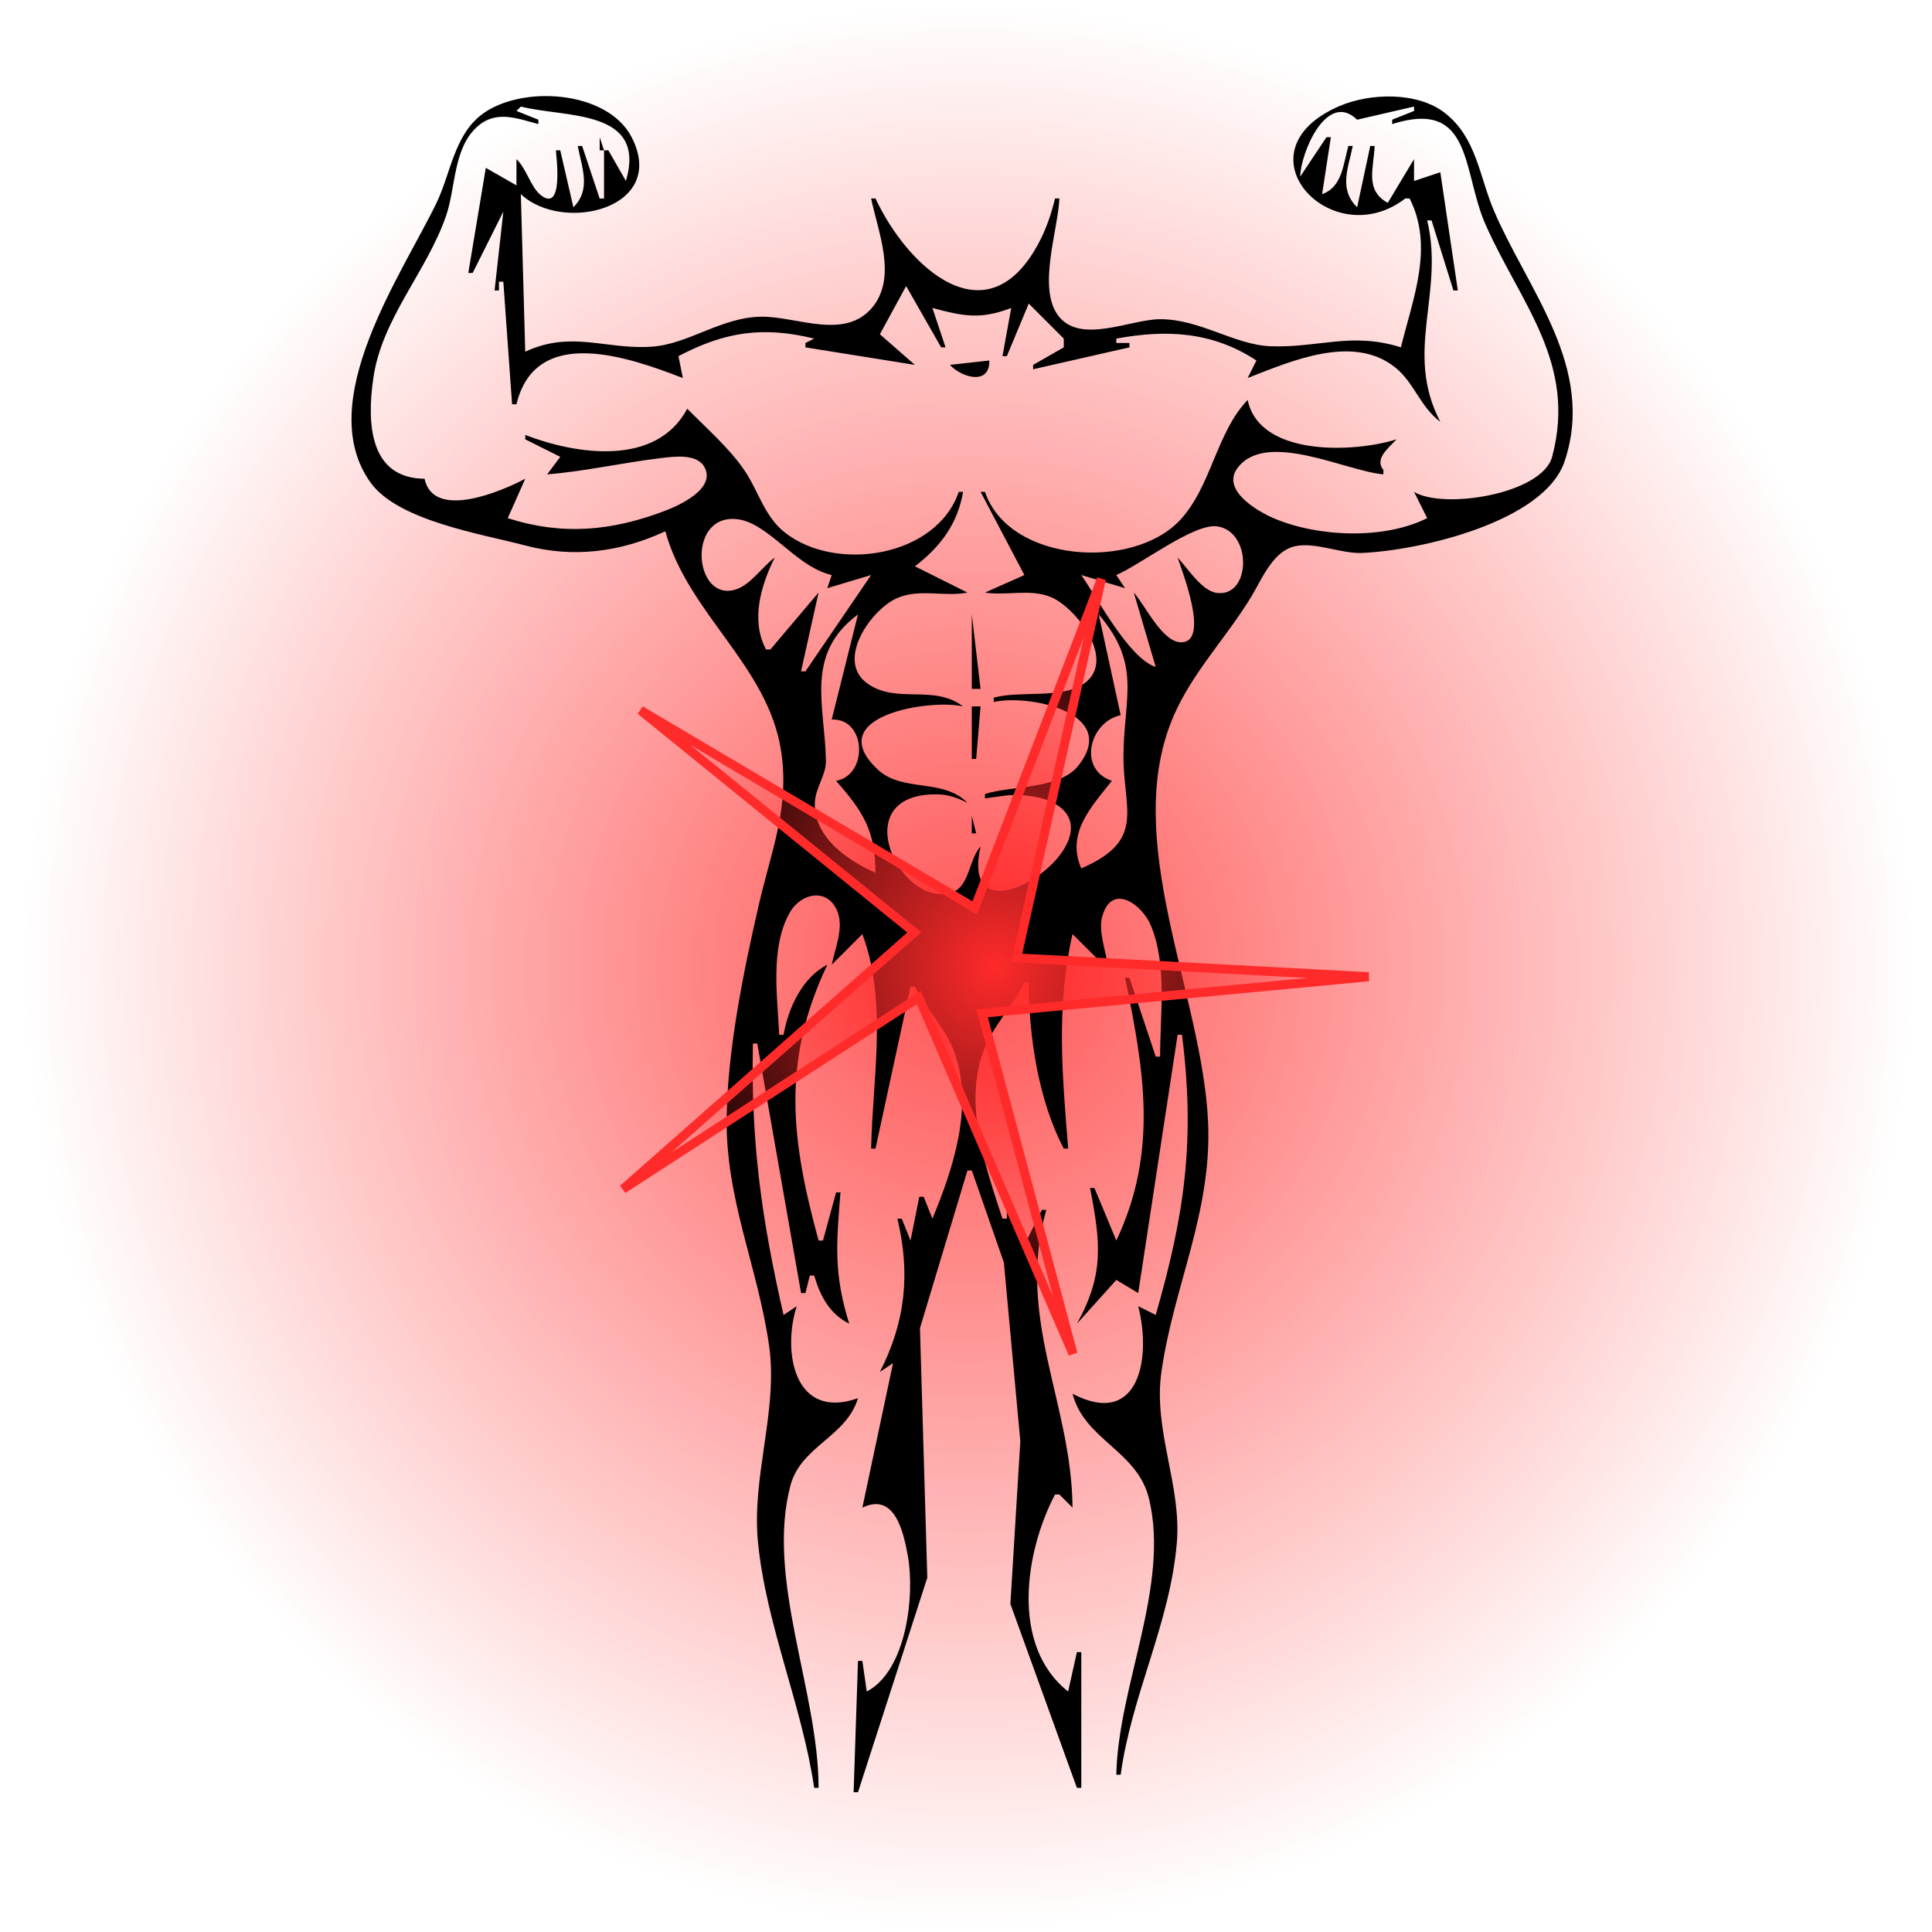 <?xml version="1.0" encoding="UTF-8" standalone="no"?>
<svg
   xmlns:dc="http://purl.org/dc/elements/1.1/"
   xmlns:cc="http://creativecommons.org/ns#"
   xmlns:rdf="http://www.w3.org/1999/02/22-rdf-syntax-ns#"
   xmlns:svg="http://www.w3.org/2000/svg"
   xmlns="http://www.w3.org/2000/svg"
   xmlns:xlink="http://www.w3.org/1999/xlink"
   xmlns:sodipodi="http://sodipodi.sourceforge.net/DTD/sodipodi-0.dtd"
   xmlns:inkscape="http://www.inkscape.org/namespaces/inkscape"
   cursor="default"
   version="1.1"
   viewBox="0 0 256 256"
   id="svg37"
   sodipodi:docname="snusnu_survivor.svg"
   inkscape:version="1.0.1 (3bc2e813f5, 2020-09-07)">
  <sodipodi:namedview
     pagecolor="#ffffff"
     bordercolor="#666666"
     borderopacity="1"
     objecttolerance="10"
     gridtolerance="10"
     guidetolerance="10"
     inkscape:pageopacity="0"
     inkscape:pageshadow="2"
     inkscape:window-width="1447"
     inkscape:window-height="1018"
     id="namedview39"
     showgrid="false"
     inkscape:zoom="2.90625"
     inkscape:cx="128"
     inkscape:cy="128"
     inkscape:window-x="0"
     inkscape:window-y="0"
     inkscape:window-maximized="0"
     inkscape:current-layer="svg37"
     inkscape:document-rotation="0" />
  <defs
     id="defs19">
    <linearGradient
       inkscape:collect="always"
       id="linearGradient862">
      <stop
         style="stop-color:#ff5555;stop-opacity:1;"
         offset="0"
         id="stop858" />
      <stop
         style="stop-color:#ff5555;stop-opacity:0;"
         offset="1"
         id="stop860" />
    </linearGradient>
    <linearGradient
       inkscape:collect="always"
       id="linearGradient854">
      <stop
         style="stop-color:#ff2a2a;stop-opacity:1;"
         offset="0"
         id="stop850" />
      <stop
         style="stop-color:#ff2a2a;stop-opacity:0;"
         offset="1"
         id="stop852" />
    </linearGradient>
    <linearGradient
       id="linearGradient828"
       x1="173.54"
       x2="139.41"
       y1="204.61"
       y2="178.91"
       gradientTransform="translate(-4.881,-1.085)"
       gradientUnits="userSpaceOnUse">
      <stop
         stop-color="#f2f2f2"
         offset="0"
         id="stop2" />
      <stop
         stop-color="#f9f9f9"
         offset="1"
         id="stop4" />
    </linearGradient>
    <linearGradient
       id="linearGradient830"
       x1="144.01"
       x2="119.27"
       y1="149.77"
       y2="137.3"
       gradientTransform="translate(-4.881,-1.085)"
       gradientUnits="userSpaceOnUse">
      <stop
         stop-color="#ececec"
         offset="0"
         id="stop7" />
      <stop
         stop-color="#f9f9f9"
         offset="1"
         id="stop9" />
    </linearGradient>
    <radialGradient
       id="radialGradient861"
       cx="128.29"
       cy="127.71"
       r="123.3"
       gradientTransform="matrix(1 0 0 1.019 0 -2.384)"
       gradientUnits="userSpaceOnUse">
      <stop
         stop-color="#ffd429"
         stop-opacity=".593"
         offset="0"
         id="stop12" />
      <stop
         stop-color="#ffe57a"
         stop-opacity=".561"
         offset=".552"
         id="stop14" />
      <stop
         stop-color="#f9f9f9"
         stop-opacity="0"
         offset="1"
         id="stop16" />
    </radialGradient>
    <radialGradient
       id="radialGradient861-1"
       cx="128.29"
       cy="127.71"
       r="123.3"
       gradientTransform="matrix(1.014,0,0,1.033,-1.765,-3.805)"
       gradientUnits="userSpaceOnUse">
      <stop
         stop-color="#ffd429"
         stop-opacity=".593"
         offset="0"
         id="stop12-4" />
      <stop
         stop-color="#ffe57a"
         stop-opacity=".561"
         offset=".552"
         id="stop14-6" />
      <stop
         stop-color="#f9f9f9"
         stop-opacity="0"
         offset="1"
         id="stop16-7" />
    </radialGradient>
    <radialGradient
       inkscape:collect="always"
       xlink:href="#linearGradient854"
       id="radialGradient856"
       cx="131.782"
       cy="128.066"
       fx="131.782"
       fy="128.066"
       r="49.633"
       gradientTransform="matrix(1,0,0,1.039,0,-4.983)"
       gradientUnits="userSpaceOnUse" />
    <radialGradient
       inkscape:collect="always"
       xlink:href="#linearGradient862"
       id="radialGradient864"
       cx="128.271"
       cy="128.059"
       fx="128.271"
       fy="128.059"
       r="124.978"
       gradientTransform="matrix(1,0,0,1.019,0,-2.389)"
       gradientUnits="userSpaceOnUse" />
  </defs>
  <ellipse
     cx="128.271"
     cy="128.059"
     rx="124.978"
     ry="127.309"
     fill="url(#radialGradient861)"
     id="ellipse21"
     style="fill:url(#radialGradient864);stroke-width:1.014;fill-opacity:1" />
  <path
     style="fill:#000000;stroke:none;stroke-width:0.58"
     d="m 88.159,70.395 c 2.98,10.895 13.55,17.756 15.322,29.008 1.188,7.541 -1.242,13.175 -2.89,20.305 -2.038,8.814 -4.199,19.363 -4.307,28.428 -0.129,10.823 4.13,19.706 5.625,30.168 1.226,8.583 -2.348,17.303 -1.467,26.107 1.097,10.973 5.838,21.569 7.443,32.489 h 0.58 c 0,-12.78 -6.992,-27.632 -3.737,-40.031 1.386,-5.281 7.414,-6.445 8.959,-11.603 -8.374,2.977 -10.079,-6.01 -8.122,-12.183 l -1.74,1.16 c -2.925,-12.756 -4.331,-22.888 -4.061,-35.97 h 0.58 l 5.802,33.069 h 0.58 l 0.58,-2.321 h 0.58 c 0.813,2.762 2.028,5.046 4.641,6.382 -2.077,-6.694 -1.71,-10.49 -1.16,-17.405 h -0.58 l -1.74,6.382 h -0.58 c -3.618,-13.256 -4.959,-23.668 1.16,-36.55 -3.325,1.7 -5.164,5.705 -5.802,9.283 h -0.58 c -0.218,-5.061 -1.234,-11.547 1.417,-16.212 1.496,-2.632 5.119,-3.336 6.347,-0.006 0.782,2.122 -0.368,4.831 -0.802,6.936 l 4.061,-4.061 c 3.361,9.016 1.353,19.055 1.16,28.428 h 0.58 l 4.641,-21.466 h 0.58 c 1.508,3.027 4.084,5.494 5.239,8.702 2.579,7.166 -0.178,15.452 -2.918,22.046 l -1.16,-2.901 h -0.58 l -1.16,5.802 -1.16,-2.901 h -0.58 c 1.736,7.27 1.082,13.647 -2.321,20.305 l 1.74,-1.16 -4.061,19.145 c 4.208,-2.022 5.408,2.962 6.024,6.382 0.954,5.288 -0.19,15.253 -5.444,17.985 l -0.58,-4.061 h -0.58 l -0.58,17.405 h 0.58 l 9.183,-28.428 -0.971,-33.069 6.291,-20.886 h 0.58 l 4.247,12.183 2.179,23.688 -1.316,21.564 8.814,24.367 h 0.58 v -17.985 h -0.58 l -1.16,5.221 c -7.729,-6.108 -5.665,-18.648 -1.74,-26.107 h 0.58 l 1.74,1.74 c -0.115,-13.937 -7.529,-25.045 -3.481,-39.451 h -0.58 l -2.321,4.641 -1.74,-5.802 h -0.58 v 2.321 h -0.58 c -2.221,-6.826 -5.139,-14.893 -2.582,-22.046 1.229,-3.439 3.928,-6.013 5.483,-9.283 h 0.58 c 0.004,7.157 1.278,15.662 4.641,22.046 h 0.58 c -0.77,-9.756 -1.624,-18.786 0.58,-28.428 l 4.061,4.061 h 0.58 c -0.251,-1.941 -1.246,-4.453 -0.711,-6.377 1.257,-4.523 5.268,-1.634 6.436,1.156 2.198,5.253 1.237,11.838 1.237,17.404 h -0.58 l -3.481,-10.443 h -0.58 c 2.536,12.293 4.407,23.046 -1.16,34.809 l -2.901,-6.962 h -0.58 c 1.403,7.236 1.894,11.425 -1.74,17.985 l 5.221,-5.802 2.901,1.74 5.221,-34.229 h 0.58 c 1.767,13.972 0.366,23.772 -3.481,37.13 l -2.321,-1.16 c 1.802,6.965 0.052,16.178 -8.702,11.603 1.605,6.17 8.592,7.511 10.138,13.924 2.778,11.525 -4.094,24.787 -4.337,36.55 h 0.58 c 1.416,-10.512 6.552,-20.079 7.441,-30.748 0.635,-7.618 -3.153,-14.876 -2.046,-22.626 1.633,-11.426 6.708,-21.123 6.185,-33.069 -0.745,-17.01 -11.687,-37.566 -4.518,-53.954 2.498,-5.708 7.008,-10.37 10.224,-15.664 1.337,-2.201 2.726,-5.692 5.362,-6.589 2.673,-0.909 6.401,0.877 9.259,0.764 7.684,-0.302 24.237,-4.11 26.92,-12.16 4.124,-12.372 -4.777,-22.541 -9.319,-33.069 -1.987,-4.605 -2.329,-9.805 -6.586,-13.101 -3.608,-2.793 -9.873,-2.63 -13.915,-0.893 -13.923,5.982 -1.09,19.786 8.702,12.253 h 0.58 c 3.233,6.431 0.465,13.132 -1.16,19.725 -6.537,-2.073 -10.906,0.087 -17.239,-0.144 -4.827,-0.176 -9.357,-3.594 -14.669,-3.586 -3.913,0.007 -10.581,3.39 -13.493,-0.464 -2.78,-3.679 -0.032,-11.295 0.15,-15.532 h -0.58 c -0.479,2.019 -1.14,3.956 -2.108,5.802 -6.842,13.047 -17.38,3.395 -21.679,-5.802 h -0.58 c 0.904,4.382 3.459,10.383 0.201,14.38 -3.63,4.454 -9.99,1.253 -14.705,1.287 -5.324,0.038 -9.629,3.612 -14.504,3.966 -6.135,0.446 -10.649,-2.21 -16.825,0.672 L 69.014,25.723 c 5.551,5.245 19.532,1.911 14.685,-7.534 -3.204,-6.241 -14.641,-6.963 -19.852,-3.023 -3.667,2.772 -4.123,7.813 -6.006,11.717 -4.548,9.43 -16.436,26.41 -8.725,37.076 3.663,5.067 14.691,6.787 20.478,8.318 6.381,1.688 12.617,0.887 18.565,-1.882 M 69.014,14.119 c 5.844,1.511 16.737,0.252 13.924,9.863 l -2.321,-4.061 h -0.58 v 6.382 h -0.58 l -2.321,-6.962 h -0.58 c 0.574,2.961 1.777,5.787 -0.58,8.122 l -1.74,-7.542 h -0.58 c 0.079,1.003 1.019,8.277 -1.985,5.946 -1.353,-1.051 -1.87,-3.471 -3.237,-4.786 v 3.481 l -4.061,-2.321 -2.321,13.924 h 0.58 l 4.061,-8.122 -1.16,10.443 h 0.58 v -1.16 h 0.58 l 1.16,16.244 h 0.58 c 2.556,-10.626 14.932,-6.225 22.046,-3.481 l -0.58,-2.901 c 6.164,-3.229 11.196,-3.993 17.985,-2.321 l -1.16,0.58 v 0.58 l 14.504,2.321 -4.641,-4.061 3.481,-6.382 4.641,8.122 h 0.58 l -1.74,-5.221 c 4.105,1.097 6.378,1.563 10.443,0 l -1.16,6.382 h 0.58 l 2.901,-6.962 4.641,4.641 v 1.16 l -4.061,2.321 v 0.58 l 12.763,-2.901 v -0.58 h -1.74 v -0.58 c 6.711,-1.246 12.79,-0.904 18.565,2.901 l -1.16,2.321 c 5.695,-2.209 13.993,-5.916 19.602,-1.362 2.47,2.005 3.278,5.197 5.925,7.163 -4.861,-9.287 0.592,-17.001 -1.74,-26.687 h 0.58 l 2.901,9.283 h 0.58 l -2.321,-15.664 -3.481,1.16 v -2.901 l -3.481,5.802 c -3.059,-1.688 -1.869,-4.55 -1.74,-7.542 h -0.58 l -1.74,8.122 c -2.437,-2.395 -1.202,-5.106 -0.58,-8.122 h -0.58 c -0.698,2.478 -0.819,5.449 -3.481,6.382 l 1.16,-7.542 h -0.58 l -3.481,5.221 c 0.027,-3.041 3.494,-11.465 7.542,-7.542 l 7.542,-1.74 v 0.58 l -2.901,1.16 v 0.58 c 10.74,-3.405 9.253,6.285 12.386,13.344 4.625,10.421 12.119,18.305 8.817,30.723 -1.325,4.981 -14.444,7.03 -18.302,4.667 l 1.74,3.481 c -5.714,2.868 -14.461,2.514 -20.305,0.026 -2.213,-0.942 -7.085,-3.777 -4.779,-6.739 3.852,-4.946 14.415,0.513 19.283,0.911 v -0.58 c -1.21,-1.481 0.632,-2.863 1.74,-4.061 -5.614,1.78 -18.167,2.322 -19.725,-5.221 -4.155,4.295 -4.845,11.582 -9.009,15.973 -6.297,6.639 -22.6,5.599 -25.8,-3.79 h -0.58 l 5.802,11.023 -5.221,2.321 c 2.874,0.457 5.93,-0.538 8.702,0.585 3.281,1.33 8.871,8.382 4.389,11.495 -2.935,2.039 -8.477,0.882 -11.931,1.844 v 0.58 c 4.514,-1.075 16.857,1.384 11.173,8.474 -2.487,3.102 -8.784,2.585 -12.333,3.71 v 0.58 c 1.742,-0.22 3.458,-0.593 5.221,-0.404 1.137,0.122 2.408,0.336 3.455,0.812 10.354,4.703 -12.519,20.175 -9.257,5.974 -1.508,1.608 -1.494,5.184 -3.613,6.008 -6.828,2.658 -14.58,-13.048 -2.19,-12.922 1.542,0.015 2.701,0.458 4.062,1.113 -3.324,-3.317 -8.625,-1.308 -11.931,-4.44 -7.47,-7.075 7.037,-9.351 11.351,-8.324 -3.931,-2.964 -8.699,-0.301 -12.602,-2.982 -4.431,-3.044 0.45,-9.928 3.902,-11.39 3,-1.27 6.184,-0.109 9.28,-0.712 l -6.962,-3.481 c 3.383,-2.6 5.646,-5.602 6.382,-9.863 h -0.58 c -2.938,8.641 -16.32,10.75 -23.099,5.337 -2.656,-2.121 -3.465,-5.506 -5.309,-8.215 -2.006,-2.947 -5.063,-5.594 -7.562,-8.145 -4.106,7.728 -14.708,6.083 -21.466,3.481 v 0.58 l 4.641,2.321 -1.74,2.321 c 5.047,-0.399 10.05,-1.561 15.084,-2.155 1.687,-0.199 4.742,-0.641 5.752,1.179 1.572,2.835 -3.241,5.05 -5.171,5.788 -7.107,2.716 -13.645,3.306 -20.886,0.99 l 2.321,-5.221 c -3.031,1.614 -12.159,5.557 -13.344,0 -7.258,-0.066 -7.67,-7.226 -6.788,-13.344 1.143,-7.927 7.072,-14.074 9.63,-21.466 1.324,-3.826 0.929,-9.076 4.244,-11.932 2.461,-2.121 5.25,-0.979 7.998,-0.252 v -0.58 l -2.901,-1.16 0.58,-0.58 m 6.382,1.16 0.58,0.58 -0.58,-0.58 m 4.061,2.901 v 1.74 h 0.58 l -0.58,-1.74 m -6.189,0.967 0.194,0.387 -0.194,-0.387 m 108.876,-0.387 0.58,0.58 -0.58,-0.58 M 65.146,39.453 65.34,39.84 65.146,39.453 m 125.314,0 0.194,0.387 -0.194,-0.387 m -84.509,5.608 0.386,0.193 -0.386,-0.193 m 25.14,2.707 -5.221,0.58 c 1.515,1.671 5.3,2.788 5.221,-0.58 m -40.611,2.321 0.58,0.58 -0.58,-0.58 m 74.26,0 0.58,0.58 -0.58,-0.58 m -97.466,3.481 -0.58,1.16 0.58,-1.16 m 123.573,2.321 0.58,0.58 -0.58,-0.58 m -5.415,1.934 0.386,0.193 -0.386,-0.193 m -134.983,2.707 0.58,0.58 -0.58,-0.58 m 154.321,0 0.58,0.58 -0.58,-0.58 m -21.079,2.514 0.386,0.194 -0.386,-0.194 m -73.487,13.15 -0.58,1.74 5.802,-1.74 -8.702,12.763 h -0.58 l 2.321,-10.443 -6.382,7.542 h -0.58 c -2.043,-3.829 -0.704,-8.469 1.16,-12.183 -1.675,1.232 -3.221,3.659 -5.244,4.257 -5.427,1.605 -6.431,-9.805 0.023,-9.358 4.296,0.297 7.89,6.294 12.763,7.422 m 45.832,-2.321 c 0.555,1.708 4.336,11.234 0.471,11.234 -2.499,0 -4.78,-4.934 -6.273,-6.593 l 2.901,9.863 c -3.574,-1.189 -7.638,-9.013 -9.863,-12.183 l 5.802,1.74 -1.16,-1.74 c 3.276,-1.41 10.253,-6.853 13.335,-6.453 4.696,0.61 4.561,9.429 -0.02,8.82 -2.017,-0.269 -3.882,-3.319 -5.192,-4.687 m -42.351,7.542 -3.481,13.924 c 4.624,-0.178 4.843,7.382 0.58,8.122 3.546,4.053 5.206,6.555 5.221,12.183 -3.692,-1.614 -8.199,-4.729 -8.036,-9.282 0.07,-1.96 1.496,-3.639 1.468,-5.556 -0.107,-7.248 -2.881,-14.095 4.247,-19.391 m 15.084,0 v 9.863 h 1.16 l -1.16,-9.863 m 16.825,0 c 5.669,6.672 3.356,10.88 3.271,18.565 -0.079,7.228 3.107,11.329 -5.592,15.084 -2.028,-4.657 1.325,-8.155 4.061,-11.603 -4.547,-1.494 -3.011,-7.791 1.16,-8.702 l -2.901,-13.344 m -14.504,11.603 0.58,0.58 -0.58,-0.58 m -2.321,0.58 v 6.962 h 0.58 l 0.58,-6.962 h -1.16 m -0.58,9.283 2.321,1.74 -2.321,-1.74 m 1.74,2.901 0.58,0.58 -0.58,-0.58 m -1.16,2.321 v 2.321 h 0.58 z"
     id="path847" />
  <path
     sodipodi:type="star"
     style="display:inline;fill:url(#radialGradient856);fill-opacity:1;stroke:#ff2a2a;stroke-width:1.195;stroke-linecap:round;stroke-miterlimit:4;stroke-dasharray:none"
     id="path862"
     sodipodi:sides="5"
     sodipodi:cx="127.37846"
     sodipodi:cy="127.44332"
     sodipodi:r1="54.016022"
     sodipodi:r2="7.3544941"
     sodipodi:arg1="-2.4766279"
     sodipodi:arg2="-1.3265547"
     inkscape:flatsided="false"
     inkscape:rounded="0"
     inkscape:randomized="0"
     d="m 84.871,94.114 44.286,26.193 16.784,-43.59 -11.226,50.212 46.643,2.493 -51.224,4.84 12.043,45.131 -20.432,-47.221 -39.2,25.399 38.596,-34.024 z"
     inkscape:transform-center-x="-1.2099293"
     inkscape:transform-center-y="0.16180209" />
</svg>
